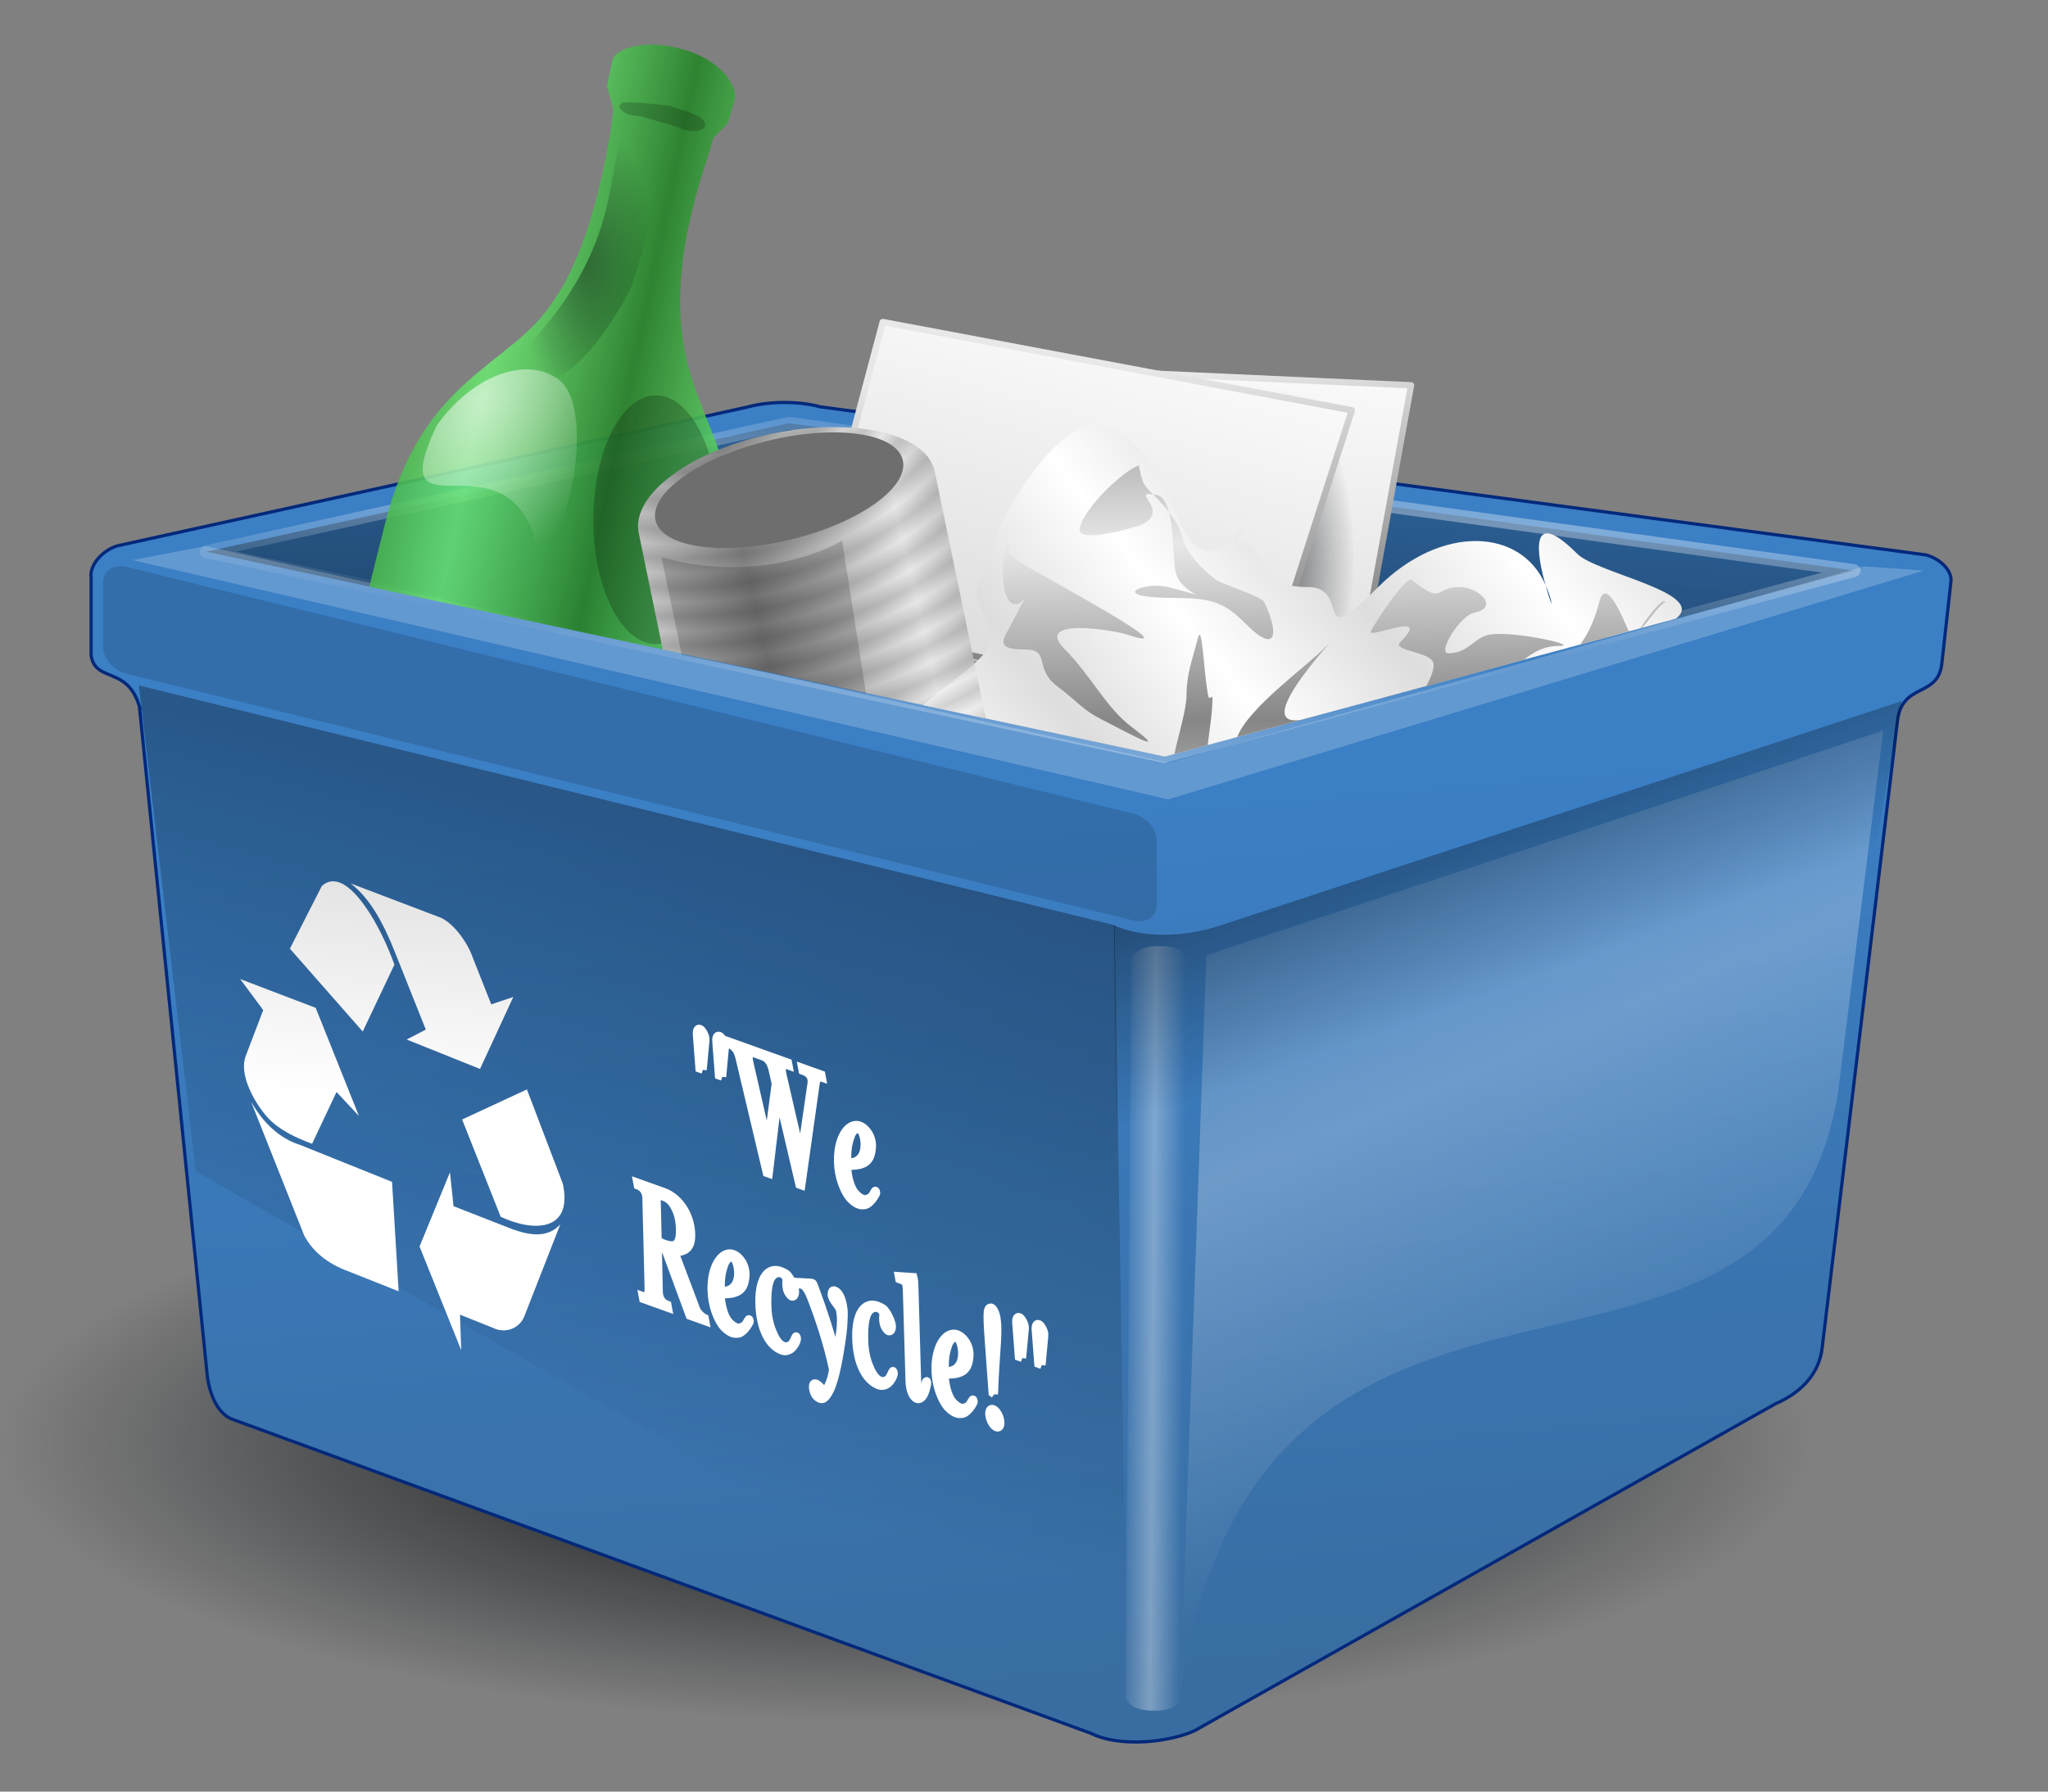 <?xml version="1.0" encoding="UTF-8"?>
<svg viewBox="0 0 200 175" xmlns="http://www.w3.org/2000/svg" xmlns:xlink="http://www.w3.org/1999/xlink">
 <rect x="0" y="0" width="200" height="175" fill="#808080" stroke="none"/>
 <defs>
  <linearGradient id="b">
   <stop stop-color="#868686" offset="0"/>
   <stop stop-color="#e8e8e8" offset="1"/>
  </linearGradient>
  <linearGradient id="a">
   <stop stop-color="#000409" offset="0"/>
   <stop stop-color="#000409" stop-opacity="0" offset="1"/>
  </linearGradient>
  <linearGradient id="c">
   <stop stop-color="#ddd" offset="0"/>
   <stop stop-color="#fff" offset="1"/>
  </linearGradient>
  <linearGradient id="d">
   <stop stop-color="#fff" offset="0"/>
   <stop stop-color="#fff" stop-opacity="0" offset="1"/>
  </linearGradient>
  <linearGradient id="s" x1="79.201" x2="91.427" y1="54.738" y2="156.74" gradientTransform="matrix(1.177 0 0 .85 -.684 32.417)" gradientUnits="userSpaceOnUse">
   <stop stop-color="#3b7fc5" offset="0"/>
   <stop stop-color="#396da1" offset="1"/>
  </linearGradient>
  <linearGradient id="j" x1="103.45" x2="83.031" y1="24.839" y2="19.991" gradientTransform="matrix(.642 .069 -.167 1.54 -5.944 17.026)" gradientUnits="userSpaceOnUse" spreadMethod="reflect">
   <stop stop-color="#2a832d" stop-opacity=".948" offset="0"/>
   <stop stop-color="#6bed71" stop-opacity=".825" offset="1"/>
  </linearGradient>
  <linearGradient id="t" x1="51.307" x2="34.179" y1="71.739" y2="135.79" gradientUnits="userSpaceOnUse" xlink:href="#a"/>
  <linearGradient id="r" x1="43.776" x2="37.945" y1="47.679" y2="74.253" gradientTransform="matrix(2.156 0 0 .464 2.879 26.819)" gradientUnits="userSpaceOnUse" xlink:href="#d" spreadMethod="reflect"/>
  <linearGradient id="q" x1="36.66" x2="34.214" y1="54.479" y2="81.604" gradientTransform="matrix(1.011 -3.4011e-16 .132 .989 -9.096 26.819)" gradientUnits="userSpaceOnUse" xlink:href="#c"/>
  <linearGradient id="p" x1="163.94" x2="174.68" y1="66.834" y2="101.41" gradientTransform="matrix(.853 0 0 1.173 2.879 26.819)" gradientUnits="userSpaceOnUse" xlink:href="#d" spreadMethod="reflect"/>
  <linearGradient id="o" x1="115.6" x2="127.99" y1="60.11" y2="79.868" gradientTransform="matrix(1.302 0 0 .768 2.879 26.819)" gradientUnits="userSpaceOnUse" xlink:href="#a"/>
  <linearGradient id="n" x1="19.055" x2="60.604" y1="110.86" y2="-14.248" gradientTransform="matrix(2.19 0 0 .457 2.879 26.819)" gradientUnits="userSpaceOnUse" xlink:href="#a"/>
  <linearGradient id="m" x1="542.23" x2="549.93" gradientTransform="matrix(.387 3.3697e-19 2.8346e-17 5.254 -96.214 21.611)" gradientUnits="userSpaceOnUse" xlink:href="#d" spreadMethod="reflect"/>
  <linearGradient id="l" x1="89.196" x2="106.57" y1="29.041" y2="23.232" gradientTransform="matrix(.823 0 0 1.215 0 22.5)" gradientUnits="userSpaceOnUse" xlink:href="#b" spreadMethod="reflect"/>
  <linearGradient id="k" x1="98.578" x2="86.999" y1="51.009" y2="56.07" gradientTransform="matrix(1.358 0 0 .736 0 22.5)" gradientUnits="userSpaceOnUse" xlink:href="#c" spreadMethod="reflect"/>
  <linearGradient id="y" x1="95.439" x2="99.515" y1="48.82" y2="3.63" gradientTransform="matrix(1.089 .226 -.104 .893 -2.29 -.211)" gradientUnits="userSpaceOnUse" xlink:href="#c"/>
  <linearGradient id="x" x1="90.016" x2="87.464" y1="75.273" y2="42.978" gradientTransform="scale(1.18 .847)" gradientUnits="userSpaceOnUse" xlink:href="#b"/>
  <linearGradient id="w" x1="95.439" x2="99.515" y1="48.82" y2="3.63" gradientTransform="matrix(1.11 .07 .02 .865 -.787 17.121)" gradientUnits="userSpaceOnUse" xlink:href="#c"/>
  <linearGradient id="v" x1="90.016" x2="87.464" y1="75.273" y2="42.978" gradientTransform="matrix(1.169 -.157 .117 .808 1.511 17.017)" gradientUnits="userSpaceOnUse" xlink:href="#b"/>
  <linearGradient id="u" x1="84.461" x2="83.232" y1="106.35" y2="80.095" gradientTransform="scale(1.515 .66)" gradientUnits="userSpaceOnUse" xlink:href="#b" spreadMethod="reflect"/>
  <radialGradient id="e" cx="56.758" cy="178.72" r="54.056" gradientTransform="scale(1.598 .626)" gradientUnits="userSpaceOnUse" xlink:href="#a"/>
  <radialGradient id="i" cx="60.952" cy="7.303" r="1.543" gradientTransform="matrix(1.092 0 0 .915 0 22.5)" gradientUnits="userSpaceOnUse" xlink:href="#a" spreadMethod="reflect"/>
  <radialGradient id="h" cx="80.399" cy="1.915" r="9.8" gradientTransform="matrix(.709 0 0 1.41 0 22.5)" gradientUnits="userSpaceOnUse" xlink:href="#a"/>
  <radialGradient id="g" cx="59.478" cy="17.472" r="19.74" gradientTransform="matrix(.561 .43 -.611 .871 24.27 -1.658)" gradientUnits="userSpaceOnUse" xlink:href="#d"/>
  <radialGradient id="f" cx="106.37" cy="58.829" r="12.274" gradientUnits="userSpaceOnUse" xlink:href="#a"/>
 </defs>
 <path transform="matrix(1.025 0 0 .809 -4.427 50.396)" d="m177.07 111.85c0 18.684-38.671 33.83-86.374 33.83s-86.374-15.146-86.374-33.83 38.671-33.83 86.374-33.83 86.374 15.146 86.374 33.83z" fill="url(#e)"/>
 <path transform="matrix(.611 -.007 -.026 .276 58.32 131.77)" d="m177.07 111.85c0 18.684-38.671 33.83-86.374 33.83s-86.374-15.146-86.374-33.83 38.671-33.83 86.374-33.83 86.374 15.146 86.374 33.83z" fill="url(#e)" opacity=".275"/>
 <path d="m13.612 69.008 6.572 64.803c0.085 1.442 0.679 4.157 2.545 4.835l83.8 30.658c2.884 1.442 7.759 0.848 10.134-0.254l56.719-31.93c2.545-1.103 4.326-2.969 4.581-5.599l7.335-61.076c0.424-3.802 3.902-2.26 4.326-5.554l0.891-8.016c0.17-1.06-0.933-2.248-2.418-2.672l-107.96-14.461c-2.163-0.594-5.045-0.551-7.081 0l-61.613 13.577c-1.612 0.509-2.715 2.036-2.545 3.054v7.635c0.384 2.7 3.568 1.028 4.715 5z" fill="url(#s)" fill-rule="evenodd" stroke="#00287b" stroke-width=".312"/>
 <path d="m20.153 53.893 93.59 20.005 67.319-18.163-104.01-14.396-56.9 12.554z" fill="url(#n)" fill-rule="evenodd" opacity=".597" stroke="url(#r)" stroke-linejoin="round" stroke-opacity=".594" stroke-width="1.25"/>
 <path d="m13.563 66.954 95.284 23.419 1.254 76.086-90.991-52.061-5.547-47.444z" fill="url(#t)" fill-rule="evenodd" opacity=".351"/>
 <path d="m32.31 86.1c-0.303 0.047-0.601 0.179-0.879 0.438l-3.121 6.125 7.111 8.094 3.098-6.531c-1.431-3.975-4.084-8.452-6.208-8.125zm1.931 0.188c1.888 1.468 3.156 3.791 4.29 6.625l3.052 7.656-1.871 0.969 7.165 2.875 3.25-7.031-2.154 0.719-1.792-4.531c-0.575-1.683-2.068-3.576-3.315-4l-8.625-3.281zm-10.785 9.344 2.248 3.031-1.667 4.375c-0.837 1.978 1.005 4.932 2.134 6.156 1.111 1.205 2.769 1.957 4.306 2.531l2.387-5.062 2.188 2.344-4.221-10.562-7.375-2.812zm28 10.781-6.327 2.938 3.767 9.5c3.208 1.513 7.071 1.456 6.071-3.219l-3.511-9.219zm-26.931 1.219 5.175 13.031c1.001 1.92 2.75 2.959 4.511 3.594l4.719 1.875-0.644-10.688-9.015-3.625c-1.388-0.433-3.219-1.533-4.746-4.188zm19.417 6.875-2.971 7.25 4.069 10.125-0.119-3.469 3.202 1.281c1.184 0.602 2.65 0.11 3.119-1.219l3.473-8.875c-1.246 1.338-2.967 1.135-4.985 0.344l-5.44-2.125-0.348-3.312z" fill="url(#q)" fill-rule="evenodd"/>
 <path d="m68.64,104.505 .268-2.858c.048-.492-.328-1.017-.476-1.122-.248-.157-.439-.005-.395.554l.252,3.3 .352.126m1.898.681 .268-2.858c.048-.492-.328-1.017-.476-1.122-.248-.157-.439-.005-.395.554l.252,3.3 .352.126m5.469,1.791 2.047,8.748 .213.076 1.407-9.989c.035-.242.161-.689.609-.529l-.061-.327-1.92-.688 .061.327c.171.061 1.007.276.868,1.245l-1.009,6.922-1.777-7.718c-.296-1.278.254-1.046.585-.928l-.061-.327-2.474-.887 .061.327c.203.073.66.339.861,1.209l.32,1.405-.76,5.738-1.763-7.696c-.296-1.278.254-1.046.585-.928l-.061-.327-2.474-.887 .061.327c.203.073.649.335.861,1.209l2.679,11.301 .224.08 .917-7.685m9.182,9.745c-.145.237-.396.333-.625.387s-.702-.133-1.134-.695c-.369-.489-.654-1.542-.693-2.507 .514-.019 1.117.01 1.663-.27 .445-.231.725-.708.768-1.609 .043-1.003-.564-1.866-1.226-2.103-1.152-.413-2.353,1.38-2.091,4.089 .135,1.373.713,2.616 1.204,3.114 .674.683 1.114.637 1.339.616 .589-.043 1.125-1.023 1.173-1.142 .055-.133-.056-.411-.14-.271l-.236.391m-2.434-3.199c-.017-1.008.011-1.609.331-2.513 .129-.378.36-.635.557-.7 .29-.1.587.16.725.956 .178,1.015-.091,2.362-1.614,2.257m-18.501,8.222 .724.362 2.362,6.416 1.557.558-.061-.327c-.171-.061-.68-.448-.836-.86l-2.094-5.556c.832-.024 1.587-.246 1.609-1.579 .036-1.957-1.118-3.78-2.685-4.342l-2.624-.941 .061.327c.309.111.823.414.839,1.252l.214,8.634c.034,1.15-.264.992-.584.877l.061.327 2.453.88-.061-.327c-.309-.111-.823-.414-.839-1.252l-.097-4.449m-.11-4.522c-.004-.29.047-.34.212-.416 .392.073.954.206 1.361.845 .449.704.63,1.415.666,2.361 .068,1.926-.731,1.86-2.14,1.185l-.098-3.974m8.695,12.049c-.145.236-.396.333-.625.387s-.702-.133-1.134-.695c-.369-.489-.654-1.542-.693-2.507 .514-.019 1.117.01 1.663-.27 .445-.231.725-.708.768-1.609 .043-1.003-.564-1.866-1.226-2.104-1.152-.413-2.353,1.38-2.091,4.089 .135,1.373.713,2.616 1.204,3.114 .674.683 1.114.637 1.339.616 .589-.043 1.125-1.023 1.173-1.142 .055-.133-.056-.411-.14-.271l-.236.391m-2.434-3.199c-.017-1.008.011-1.609.331-2.513 .129-.378.36-.635.557-.7 .29-.1.587.16.725.956 .178,1.015-.091,2.362-1.614,2.257m7.025,5.015c-.182.359-1.057.962-1.827-.672-.23-.49-.651-1.473-.655-3.003-.021-1.671.172-2.621.732-2.929 .334-.186.626-.115.824.041 .106.089.332.289.279.592-.038.224-.023.739.138,1.068s.341.496.469.491c.2.004.275-.292.269-.481-.013-.395-.285-1.002-.538-1.398-.263-.4-.402-.45-.739-.605-1.371-.627-2.405.615-2.227,3.514 .127,2.032.844,3.648 2.091,4.197 .217.095.544.195.961-.08 .266-.176.593-.67.636-1.028-.002-.17-.081-.386-.162-.228l-.252.521m2.636,4.324c-.296-.31-.644-.469-.688-.06-.02.163.008.529.201.87 .178.319.579.547.827.432 .319-.157.637-.807.714-.983 .454-1.043.843-2.924 1.178-5.469 .07-.535.142-1.817.106-2.169-.051-.545-.219-1.505-.696-1.88-.45-.331-.511.038-.51.309 .003.341.391.819.654,1.169 .186.254.2.598.233.831 .135,1.373-.348,3.39-.452,3.692-.628-2.263-1.214-4.137-2.112-6.513-.097-.256-.103-.343-.356-.366l-1.277-.067 .061.277c.278.049.677-.216 1.298,1.416 .562,1.475 1.5,4.07 2.093,6.897-.153.896-.414,1.634-.805,2.105l-.469-.491m6.821-.933c-.182.359-1.057.962-1.827-.672-.23-.49-.651-1.473-.655-3.003-.021-1.671.172-2.621.732-2.929 .334-.186.626-.115.824.041 .106.089.332.289.279.592-.038.224-.023.739.138,1.068s.341.496.469.491c.2.004.275-.292.269-.481-.013-.395-.285-1.002-.538-1.398-.263-.4-.402-.45-.739-.605-1.371-.627-2.405.615-2.227,3.514 .127,2.032.844,3.648 2.091,4.197 .217.095.544.195.961-.08 .266-.176.593-.67.636-1.028-.002-.17-.081-.386-.162-.228l-.252.521m2.42-8.895c-.011-.276-.022-.551-.098-.85l-1.462-.1 .061.327c.565.203.708.22.734,1.112l.262,8.838c.042,1.356.625,1.871.955,1.769 .473-.136.615-.764.757-1.291 .089-.325.025-.619-.102-.444-.102.15-.153.947-.429,1.018-.447.111-.394-.837-.414-1.32l-.263-9.059m5.404,11.531c-.145.236-.396.333-.625.387s-.702-.133-1.134-.695c-.369-.489-.654-1.542-.693-2.507 .514-.019 1.117.01 1.663-.27 .445-.231.725-.708.768-1.609 .043-1.003-.565-1.866-1.226-2.104-1.152-.413-2.353,1.38-2.091,4.089 .135,1.373.713,2.616 1.204,3.114 .674.683 1.114.637 1.339.616 .589-.043 1.125-1.023 1.173-1.142 .055-.133-.056-.411-.14-.271l-.236.391m-2.434-3.199c-.017-1.008.011-1.609.331-2.513 .129-.378.36-.635.557-.7 .29-.1.587.16.725.956 .178,1.015-.091,2.362-1.613,2.257m4.807,2.284c.076-2.333.175-3.197.285-5.076 .109-1.778-.033-2.491-.171-2.863-.159-.431-.343-.565-.461-.556-.225.021-.271.26-.298.437-.042.257-.011,1.337.067,2.35l.405,5.579 .173.13m-.47,2.141c.094.509.403.993.702,1.101s.459-.209.365-.718-.403-.993-.702-1.101-.459.209-.365.718m3.211-5.674 .268-2.858c.048-.492-.328-1.017-.476-1.122-.248-.157-.439-.005-.395.554l.252,3.3 .352.126m1.898.681 .268-2.858c.048-.492-.328-1.017-.476-1.122-.248-.157-.439-.005-.395.554l.252,3.3 .352.126" fill="#fff" stroke="#fff" stroke-width=".755"/>
 <path d="m117.81 93.324 66.097-21.953-4.38 35.105c-5.733 37.183-56.51 6.673-64.279 58.87l2.563-72.022z" fill="url(#p)" fill-rule="evenodd" opacity=".261"/>
 <path transform="matrix(1 .002 -.008 1 0 0)" d="m113.76 92.189h0.466a2.519 1.439 0 0 1 2.519 1.439v71.8a2.519 1.439 0 0 1 -2.519 1.439h-0.466a2.519 1.439 0 0 1 -2.519 -1.439v-71.8a2.519 1.439 0 0 1 2.519 -1.439" fill="url(#m)" opacity=".346"/>
 <path d="m91.241 35.522 46.558 2.112-5.349 29.554-44.864-2.835 3.655-28.832z" fill="url(#w)" stroke="url(#v)" stroke-linecap="round" stroke-linejoin="round" stroke-width=".613"/>
 <path d="m185.7 68.491-66.918 22.037c-3.308 1.018-7.249 1.101-10.001-0.149l0.259 22.328c1.654-0.254 3.621-0.084 6.5-0.803s66.58-23.033 66.58-23.033l3.58-20.379z" fill="url(#o)" fill-rule="evenodd" opacity=".408"/>
 <path transform="matrix(.609 0 0 1.345 60.112 -24.537)" d="m118.33 58.829a11.961 12.088 0 1 1 -23.921 0 11.961 12.088 0 1 1 23.921 0z" fill="url(#f)" opacity=".559"/>
 <path d="m86.207 31.458 45.807 8.616-9.546 29.672-44.025-9.125 7.765-29.163z" fill="url(#y)" stroke="url(#x)" stroke-linecap="round" stroke-linejoin="round" stroke-width=".625"/>
 <path d="m12.953 54.711 7.125-1.378 94.009 21.184 67.947-19.192 5.853 0.404-73.8 22.351-101.13-23.369z" fill="#fff" fill-rule="evenodd" opacity=".204"/>
 <path transform="matrix(.971,.238,0,1,0,0)" d="m12.761 52.349h101.19a2.387 2.071 0 0 1 2.387 2.071v6.295a2.387 2.071 0 0 1 -2.387 2.071h-101.19a2.387 2.071 0 0 1 -2.387 -2.071v-6.295a2.387 2.071 0 0 1 2.387 -2.071" fill="#000409" fill-opacity=".467" opacity=".3"/>
 <path d="m64.156 4.375c-2.511-0.142-4.273 0.686-4.375 1.625l-0.5 2.375 0.625 2.312c-0.32 2.952-1.951 13.237-5.875 18.719-4.079 6.438-12.847 7.293-16.438 21.781-0.658 2.608-0.889 3.501-1.531 6.125l33.656 7.188c0.342-1.709 0.648-3.53 1.031-5.094 3.244-13.239-2.828-17.561-4.062-26.219s2.314-17.017 2.969-19.719l1.438-1.438 0.562-2c0.578-1.163-0.758-3.935-4.781-5.156-0.975-0.296-1.882-0.453-2.719-0.5z" fill="url(#j)" fill-rule="evenodd"/>
 <path transform="translate(0 22.5)" d="m70.179 28.267c0.001 6.71-2.738 12.15-6.118 12.15s-6.119-5.44-6.118-12.15 2.738-12.15 6.118-12.15 6.119 5.44 6.118 12.15z" fill-opacity=".528" opacity=".417"/>
 <path transform="matrix(2.091 0 0 1.145 -120.25 -10.285)" d="m118.33 58.829a11.961 12.088 0 1 1 -23.921 0 11.961 12.088 0 1 1 23.921 0z" fill="url(#f)" opacity=".559"/>
 <path d="m81.188 41.719c-1.8 0.019-3.749 0.211-5.75 0.625-8.005 1.656-13.831 6.002-13.062 9.719l2.344 11.375 31.562 6.75-5-24.125c-0.577-2.788-4.694-4.402-10.094-4.344z" fill="url(#l)"/>
 <path d="m107.59 41.5c-4.313-1.078-11.169 10.644-10.781 12.969-0.253 1.267-1.751 2.34-1.438 3.594 1.044 4.175 3.684 3.963-2.531 8.625-1.129 0.847-1.812 1.475-2.688 2.188l23.594 5.031 49.906-13.469c3.211-2.515-7.717-4.436-9.625-6.344-4.792-4.792-3.921 0.179-3.094 3.062 0.219 0.514 0.442 1.022 0.562 1.625 0.114 0.571-0.201-0.365-0.562-1.625-2.381-5.588-10.193-5.963-16.344 0.188-6.576 6.576-2.522 0-6.844 0-5.961 0-3.601-4.312-6.812-4.312-0.495 0 0.666-1.844 0.344-1.469-6.925 8.079-5.606-8.042-13.688-10.062z" fill="url(#k)" fill-rule="evenodd"/>
 <path d="m111.22 45.469c-1.206 0.302-5.231 3.894-5.781 6.094-0.432 1.728 5.77-0.166 6.125-0.344 2.717-1.358-1.172-3.326 1.062-2.906-1.042-1.044-1.064-1.131-1.406-2.844zm1.406 2.844c0.015 0.015 0.016 0.016 0.031 0.031 0.512 0.512 1.023 1.08 1.5 1.688-0.229-0.852-0.553-1.537-1.156-1.688-0.253-0.063-0.203 1e-3 -0.375-0.031zm1.531 1.719c0.51 1.9 0.395 4.828 0.656 5.875 0.587 2.35 4.567 2.759-0.719 1.438-2.398-0.6-6.256 1.062 0.719 1.062 3.797 0 4.908 0.596 6.844 2.531 3.23 3.23 3.16 0.602 1.781-2.156-0.265-0.529-4.137-1.743-4.688-2.156-1.365-1.024-2.867-2.563-3.219-3.969-0.264-1.056-0.786-1.875-1.375-2.625zm-15.719 3.031c-0.435-0.028-0.926 4.605 0.188 5.719 1.124 1.124 2.43-2.392 0.344 1.781-0.887 1.774-2.08 2.875 1.094 2.875 2.598 0 0.817 1.823 3.219 3.625 2.026 1.52 2.441 2.283 4.312 3.219 1.924 0.962 7.148 3.9 2.906 0.719-2.483-1.863-3.992-5.055-6.5-7.562-3.184-3.184 4.705-1.911 6.125-1.438 6.27 2.09-7.774-5.44-10.062-6.812-1.967-1.18-1.709-1.626-1.125-1.844-0.185 0.005-0.071 0.031-0.312 0.031-0.055-0.218-0.125-0.308-0.188-0.312zm39.406 3.562c-0.529-0.317-3.356 3.805-3.969 5.031-0.439 0.877 6.141-2.204 2.875 1.062-0.918 0.918 3.25 0.89 3.25 2.188 0 0.686-0.335 1.411-0.719 2.125l9.5-2.562c0.979-0.777 2.008-1.375 3.438-1.375 2.308 0-4.55-1.546-6.812-1.094-1.472 0.294-2.029 1.812-3.969 1.812-1.125 0 1.137-3.69 2.531-3.969 2.537-0.507 0.448-2.5-1.438-2.5-2.454 0-1.541 1.798-4.688-0.719zm19.062 1.375c-0.289-0.118-0.541 0.071-0.719 0.781-0.319 1.278-0.917 2.91-1.875 4.188l4.812-1.312c-0.018-0.02-0.045 0.023-0.062 0-0.133-0.177-1.288-3.301-2.156-3.656zm5.75 0.781c-0.347-0.347-1.429 1.076-2.469 2.594l0.125-0.031c0.735-0.738 1.52-2.068 2.344-2.562zm-45.531 3.219c-0.049 0.02-0.097 0.138-0.156 0.375-0.482 1.93-1.094 3.46-1.094 5.406 0 1.57-0.772 3.889-1.188 5.875l3.25-0.875c0.198-1.613 0.469-3.261 0.469-4.656 0-0.12-0.346 0.116-0.375 0-0.414-1.658-0.56-6.268-0.906-6.125zm12.438 1.094c-2.204 2.204-7.613 6.011-8.75 8.906l7.656-2.062c-8.177 2.726 3.049-8.799 1.094-6.844z" fill="url(#u)" fill-rule="evenodd"/>
 <path d="m81.188 41.719c-1.8 0.019-3.749 0.211-5.75 0.625-8.005 1.656-13.831 6.002-13.062 9.719l2.344 11.375 31.562 6.75-5-24.125c-0.577-2.788-4.694-4.402-10.094-4.344z" fill="url(#i)" opacity=".133"/>
 <path transform="matrix(.895 -.216 .204 .927 5.276 33.603)" d="m85.294 32.135c0 2.882-6.042 5.218-13.496 5.218s-13.496-2.336-13.496-5.218 6.042-5.218 13.496-5.218 13.496 2.336 13.496 5.218z" fill="#6e6e6e"/>
 <path d="m52.819 55.259c-2.049-14.801-15.819-1.464-10.207-13.638 3.449-4.922 8.819-6.944 11.987-4.515s1.669 13.231-1.78 18.153z" fill="url(#g)" opacity=".602"/>
 <path d="m61.33 10.904c5.853 2.545 0.254 17.305 0.254 17.305s-2.545 5.09-5.599 7.635-8.143 2.29-3.308-3.308 6.362-10.434 7.125-15.014 1.527-6.617 1.527-6.617z" fill="url(#h)" fill-rule="evenodd" opacity=".417"/>
 <path d="m60.776,10c1.549-.038 3.123.176 4.673.342 1.245.501 3.3.895 3.413,1.761 .179.801-1.594.905-2.61.336-1.226-.389-2.504-.729-3.751-1.098-1.277.005-2.556-.759-1.751-1.274l.027-.066z" fill-opacity=".256" fill-rule="evenodd" opacity=".763"/>
 <path d="m105.36-33.675z" fill="none" stroke="#000" stroke-width="1.25"/>
 <path d="m64.601 54.436 1.979 9.537 17.995 3.779-2.339-14.936s-7.198 4.499-17.635 1.619z" fill-opacity=".167" fill-rule="evenodd"/>
</svg>
